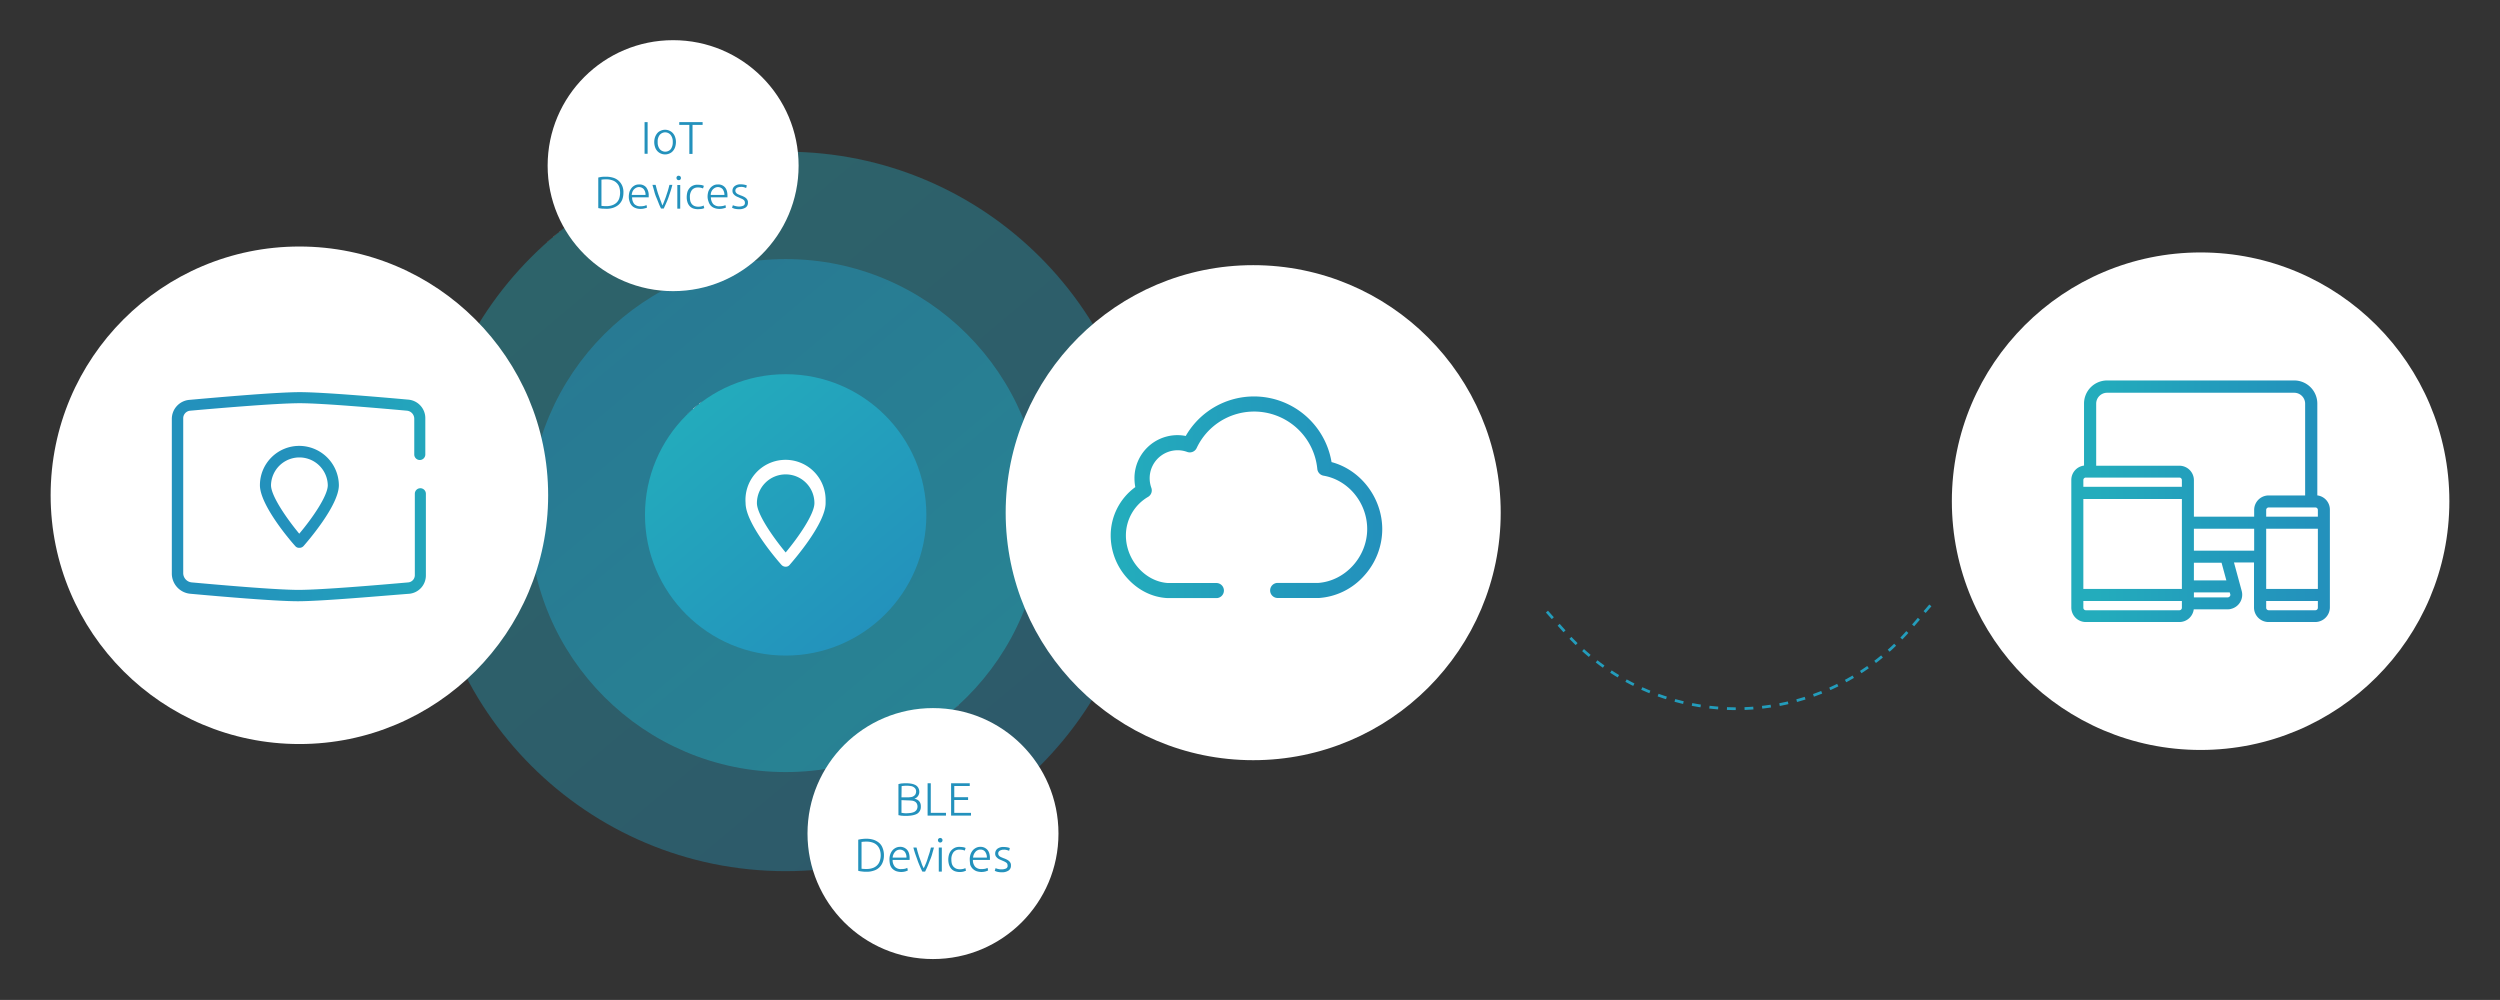 <svg
  xmlns="http://www.w3.org/2000/svg"
  xmlns:xlink="http://www.w3.org/1999/xlink" viewBox="0 0 1809 723.57">
  <rect x="0" y="0" width="1809" height="723.57" fill="#333333" stroke="none"/>
  <defs>
    <style>.cls-1{opacity:0.4;fill:url(#Degradado_sin_nombre);}.cls-1,.cls-2{isolation:isolate;}.cls-2{opacity:0.5;fill:url(#Degradado_sin_nombre-2);}.cls-3{fill:url(#Degradado_sin_nombre-3);}.cls-4{fill:#fff;}.cls-5{fill:url(#Degradado_sin_nombre_4);}.cls-6{fill:url(#Degradado_sin_nombre_5);}.cls-7{fill:#2391bc;}.cls-8{fill:url(#Degradado_sin_nombre_4-2);}.cls-9{fill:url(#Degradado_sin_nombre_4-3);}.cls-10{fill:none;stroke:#239dbc;stroke-miterlimit:10;stroke-width:2.01px;stroke-dasharray:6.37 6.37 6.37 6.37 6.37 6.37;}</style>
    <linearGradient id="Degradado_sin_nombre" x1="401.18" y1="576.47" x2="735.83" y2="177.66" gradientTransform="matrix(1, 0, 0, -1, 0, 747.13)" gradientUnits="userSpaceOnUse">
      <stop offset="0" stop-color="#fff"/>
      <stop offset="0" stop-color="#ededed"/>
      <stop offset="0" stop-color="#23abbc"/>
      <stop offset="1" stop-color="#2392bc"/>
    </linearGradient>
    <linearGradient id="Degradado_sin_nombre-2" x1="4420.56" y1="-592.46" x2="4659.17" y2="-876.82" gradientTransform="matrix(-1, 0, 0, 1, 5108.37, 1107.71)" xlink:href="#Degradado_sin_nombre"/>
    <linearGradient id="Degradado_sin_nombre-3" x1="503.07" y1="452.55" x2="633.94" y2="296.58" xlink:href="#Degradado_sin_nombre"/>
    <linearGradient id="Degradado_sin_nombre_4" x1="-7324.97" y1="-7818.43" x2="-7233.46" y2="-7818.43" gradientTransform="matrix(2, 0, 0, -2, 14808.51, -15314.04)" gradientUnits="userSpaceOnUse">
      <stop offset="0" stop-color="#2391bc"/>
      <stop offset="0.52" stop-color="#239dbc"/>
      <stop offset="1" stop-color="#23acbc"/>
    </linearGradient>
    <linearGradient id="Degradado_sin_nombre_5" x1="-7293.17" y1="-7818.48" x2="-7264.73" y2="-7818.48" xlink:href="#Degradado_sin_nombre_4"/>
    <linearGradient id="Degradado_sin_nombre_4-2" x1="997.63" y1="681.82" x2="812.56" y2="681.82" gradientTransform="translate(0 -322)" xlink:href="#Degradado_sin_nombre_4"/>
    <linearGradient id="Degradado_sin_nombre_4-3" x1="1678.44" y1="384.47" x2="1518.04" y2="384.47" gradientTransform="matrix(1, 0, 0, -1, 0, 747.13)" xlink:href="#Degradado_sin_nombre_4"/>
  </defs>
  <title>iot-test</title>
  <g id="iot-waves">
    <circle class="cls-1" cx="568.51" cy="370.07" r="260.3"/>
    <circle class="cls-2" cx="568.51" cy="373.07" r="185.6"/>
    <circle class="cls-3" cx="568.51" cy="372.57" r="101.8"/>
  </g>
  <g id="iot-int">
    <circle class="cls-4" cx="216.64" cy="358.38" r="180"/>
    <g id="ICON_TAG" data-name="ICON TAG">
      <path class="cls-5" d="M215.54,435.06h0c-16.24,0-55.73-3.41-77.78-5.41a14.7,14.7,0,0,1-13.43-14.84V303a13.85,13.85,0,0,1,12.43-13.63c18.24-1.61,62.74-5.61,80.18-5.61h0c17,0,60.55,3.8,78.39,5.41A13.46,13.46,0,0,1,307.76,303v25.86a4,4,0,0,1-8,0V303a5.85,5.85,0,0,0-5.21-5.81c-17.85-1.61-60.95-5.42-77.59-5.42h0c-17.24,0-61.34,3.81-79.38,5.42a5.5,5.5,0,0,0-5,5.61V414.61a6.78,6.78,0,0,0,6.21,6.82c17.64,1.6,60.54,5.41,77.18,5.41h0c17.24,0,61.14-3.81,79.39-5.41a5.25,5.25,0,0,0,4.81-5.22V357.28a4,4,0,0,1,8,0v59.13a13.3,13.3,0,0,1-12,13.24C277.49,431.05,233,435.06,215.54,435.06Z"/>
      <path class="cls-6" d="M219.75,395c2.61-3,25.46-29.26,25.46-43.9a28.75,28.75,0,0,0-28.67-28.46,28.44,28.44,0,0,0-28.46,28.46c0,14.64,22.85,41.1,25.46,43.9a3.58,3.58,0,0,0,3,1.41A4,4,0,0,0,219.75,395Zm17.44-43.9c0,7.82-11.63,24.46-20.65,35.08-8.82-10.62-20.44-27.26-20.44-35.08a20.55,20.55,0,0,1,41.09,0Z"/>
    </g>
  </g>
  <g id="iot-devices">
    <circle class="cls-4" cx="487.07" cy="119.87" r="90.8"/>
    <path class="cls-7" d="M466.41,88.37h2.2v22.9h-2.2Z"/>
    <path class="cls-7" d="M489.11,102.77a11.93,11.93,0,0,1-.6,3.7,7.85,7.85,0,0,1-1.6,2.8,6.42,6.42,0,0,1-2.5,1.8,7.69,7.69,0,0,1-6.3,0,7.25,7.25,0,0,1-2.5-1.8,7.85,7.85,0,0,1-1.6-2.8,11.4,11.4,0,0,1,0-7.3,9.7,9.7,0,0,1,1.6-2.8,6.42,6.42,0,0,1,2.5-1.8,7.69,7.69,0,0,1,6.3,0,7.25,7.25,0,0,1,2.5,1.8,7.85,7.85,0,0,1,1.6,2.8A10.46,10.46,0,0,1,489.11,102.77Zm-2.3,0a7.85,7.85,0,0,0-1.5-5.1A5.12,5.12,0,0,0,478,97a4.62,4.62,0,0,0-.7.7,7.77,7.77,0,0,0-1.4,5.1,7.85,7.85,0,0,0,1.5,5.1,5.24,5.24,0,0,0,7.4.6l.6-.6A8.39,8.39,0,0,0,486.81,102.77Z"/>
    <path class="cls-7" d="M508.41,88.37v2h-7.3v21h-2.3v-21h-7.3v-2Z"/>
    <path class="cls-7" d="M451.11,139.47a14.4,14.4,0,0,1-.9,5.1,10.4,10.4,0,0,1-2.6,3.6,12,12,0,0,1-4,2.2,14.64,14.64,0,0,1-5.1.7c-.9,0-1.9-.1-2.9-.1a25.12,25.12,0,0,1-2.7-.4v-22.1a25.58,25.58,0,0,1,2.7-.5c1-.1,2-.1,2.9-.1a17.92,17.92,0,0,1,5.1.7,10.26,10.26,0,0,1,6.6,5.8A11.49,11.49,0,0,1,451.11,139.47Zm-15.9,9.5,1,.1a22.6,22.6,0,0,0,2.6.1,12.51,12.51,0,0,0,4.3-.7,8.94,8.94,0,0,0,3.1-1.9,7.67,7.67,0,0,0,1.9-3.1,14,14,0,0,0,0-8.1,7.32,7.32,0,0,0-1.9-3,7.67,7.67,0,0,0-3.1-1.9,12.91,12.91,0,0,0-4.3-.7,22.6,22.6,0,0,0-2.6.1,5.13,5.13,0,0,1-1,.1Z"/>
    <path class="cls-7" d="M455,142.37a12.72,12.72,0,0,1,.6-3.9,10,10,0,0,1,1.7-2.8,8.07,8.07,0,0,1,2.4-1.7,6.63,6.63,0,0,1,2.8-.5,6.29,6.29,0,0,1,5,2,9.47,9.47,0,0,1,1.9,6.3v1h-12a7.61,7.61,0,0,0,1.5,4.8,5.89,5.89,0,0,0,4.6,1.7,13.33,13.33,0,0,0,2.8-.3,9.38,9.38,0,0,0,1.5-.6l.4,1.8a5.78,5.78,0,0,1-1.7.6,10.32,10.32,0,0,1-3,.4,9.86,9.86,0,0,1-3.8-.7,6.77,6.77,0,0,1-2.6-1.8,7.61,7.61,0,0,1-1.5-2.8A10.3,10.3,0,0,1,455,142.37Zm12.1-1.3a6.37,6.37,0,0,0-1.3-4.2,4.62,4.62,0,0,0-5.5-1,6.1,6.1,0,0,0-1.6,1.2,5.44,5.44,0,0,0-1.1,1.8,7.85,7.85,0,0,0-.5,2.2Z"/>
    <path class="cls-7" d="M479.31,148.67a27.29,27.29,0,0,0,1.4-3.3c.5-1.3,1-2.5,1.4-3.8s.9-2.6,1.3-4,.7-2.6,1-3.8h2.1c-.4,1.6-.8,3.1-1.3,4.6l-1.5,4.5c-.5,1.5-1.1,2.8-1.7,4.2s-1.2,2.6-1.7,3.8h-2c-.6-1.2-1.2-2.5-1.7-3.8s-1.1-2.8-1.7-4.2a29.68,29.68,0,0,1-1.5-4.5c-.4-1.6-.9-3.1-1.3-4.6h2.3c.3,1.2.6,2.4,1,3.8s.8,2.7,1.3,4,.9,2.6,1.4,3.8S478.91,147.77,479.31,148.67Z"/>
    <path class="cls-7" d="M492.71,128.77a1.5,1.5,0,0,1-1.5,1.6h-.1a2.1,2.1,0,0,1-1.1-.4,1.85,1.85,0,0,1-.5-1.2,1.35,1.35,0,0,1,.5-1.2,1.19,1.19,0,0,1,1.1-.4,2.1,2.1,0,0,1,1.1.4A1.66,1.66,0,0,1,492.71,128.77Zm-.5,22.2h-2.1v-17.1h2.1Z"/>
    <path class="cls-7" d="M504.91,151.37a10.3,10.3,0,0,1-3.5-.6,6.42,6.42,0,0,1-2.5-1.8,7.61,7.61,0,0,1-1.5-2.8,11.19,11.19,0,0,1-.5-3.6,15.68,15.68,0,0,1,.5-3.7,7.85,7.85,0,0,1,1.6-2.8,6.42,6.42,0,0,1,2.5-1.8,7.45,7.45,0,0,1,3.3-.6,22.75,22.75,0,0,1,2.6.2,7,7,0,0,1,1.9.6l-.6,1.9a8.8,8.8,0,0,0-1.5-.5,8.2,8.2,0,0,0-2.2-.2,5.33,5.33,0,0,0-4.3,1.8,8.13,8.13,0,0,0-1.5,5.2,13.33,13.33,0,0,0,.3,2.8,6.5,6.5,0,0,0,1.1,2.2,5.22,5.22,0,0,0,1.9,1.4,7.1,7.1,0,0,0,2.9.5,8.52,8.52,0,0,0,2.3-.3,4.24,4.24,0,0,0,1.4-.6l.5,1.9a6,6,0,0,1-1.9.6C506.71,151.27,505.81,151.37,504.91,151.37Z"/>
    <path class="cls-7" d="M512,142.37a12.72,12.72,0,0,1,.6-3.9,10,10,0,0,1,1.7-2.8,8.07,8.07,0,0,1,2.4-1.7,6.63,6.63,0,0,1,2.8-.5,6.29,6.29,0,0,1,5,2c1.3,1.4,1.9,3.5,1.9,6.3v1h-12a7.71,7.71,0,0,0,1.6,4.8,5.89,5.89,0,0,0,4.6,1.7,13.33,13.33,0,0,0,2.8-.3,4.71,4.71,0,0,0,1.5-.6l.4,1.8a5.78,5.78,0,0,1-1.7.6,10.32,10.32,0,0,1-3,.4,9.86,9.86,0,0,1-3.8-.7,6.77,6.77,0,0,1-2.6-1.8,7.61,7.61,0,0,1-1.5-2.8A10.39,10.39,0,0,1,512,142.37Zm12.2-1.3a7,7,0,0,0-1.3-4.2,4.62,4.62,0,0,0-5.5-1,6.1,6.1,0,0,0-1.6,1.2,5.44,5.44,0,0,0-1.1,1.8,5.38,5.38,0,0,0-.4,2.2Z"/>
    <path class="cls-7" d="M534.71,149.47a8.15,8.15,0,0,0,3.1-.6,2.09,2.09,0,0,0,1.2-2.1,2.54,2.54,0,0,0-.2-1.2,2.18,2.18,0,0,0-.7-.9,5.67,5.67,0,0,0-1.3-.8c-.5-.2-1.2-.5-2-.9-.6-.3-1.2-.5-1.8-.8a7.84,7.84,0,0,1-1.5-1,6.89,6.89,0,0,1-1.1-1.3,3.92,3.92,0,0,1-.4-1.8,4.12,4.12,0,0,1,1.6-3.4,6.64,6.64,0,0,1,4.3-1.3,14.28,14.28,0,0,1,2.9.3,9.83,9.83,0,0,1,1.6.5l-.5,1.9a6.94,6.94,0,0,0-1.3-.5,6.55,6.55,0,0,0-2.8-.3,3.4,3.4,0,0,0-1.4.2,3.08,3.08,0,0,0-1.2.5,3,3,0,0,0-.8.8,2.55,2.55,0,0,0,0,2.4,6.47,6.47,0,0,0,.8.9,5.39,5.39,0,0,0,1.3.7c.5.2,1.1.5,1.7.7a15.39,15.39,0,0,1,1.9.8,8.64,8.64,0,0,1,1.6,1,4.86,4.86,0,0,1,1.1,1.4,3.44,3.44,0,0,1,.4,2,4,4,0,0,1-1.7,3.5,8,8,0,0,1-4.8,1.2,12.67,12.67,0,0,1-3.4-.4c-.5-.2-1.1-.4-1.6-.6l.6-1.9c.1.1.3.1.4.2l.9.3,1.3.3A11,11,0,0,0,534.71,149.47Z"/>
  </g>
  <g id="iot-cloud">
    <circle class="cls-4" cx="906.81" cy="370.97" r="179.1"/>
    <path class="cls-8" d="M963.51,334.37A56.92,56.92,0,0,0,858,315.47a30.53,30.53,0,0,0-6-.6,31.13,31.13,0,0,0-31.1,31.1,35.73,35.73,0,0,0,.6,6.5,43.25,43.25,0,0,0-17.8,35,46,46,0,0,0,11.8,30.7c7.8,8.8,18.1,14,29.1,14.6h35.1a5.46,5.46,0,1,0,.5-10.9h-35.1c-16.5-1-30.4-16.7-30.4-34.4a32.33,32.33,0,0,1,16-27.9,5.45,5.45,0,0,0,2.4-6.6,20.6,20.6,0,0,1-1.2-7A20.24,20.24,0,0,1,859,327a5.47,5.47,0,0,0,6.9-2.8,45.94,45.94,0,0,1,87.3,15.1,5.52,5.52,0,0,0,4.5,4.9c18,3.1,31.6,19.7,31.6,38.6,0,20.1-15.8,37.5-35.3,39h-29.8a5.46,5.46,0,0,0,0,10.9h30.4a48.11,48.11,0,0,0,32.4-16,50.28,50.28,0,0,0,13.2-33.9C1000.11,360.17,984.61,340,963.51,334.37Z"/>
  </g>
  <g id="iot-ble">
    <circle class="cls-4" cx="675.11" cy="603.17" r="90.8"/>
    <path class="cls-7" d="M655.61,590.37h-1.3c-.5,0-1-.1-1.5-.1a7.72,7.72,0,0,1-1.5-.2,7.38,7.38,0,0,0-1.2-.2v-22.5l1.3-.3a7.72,7.72,0,0,1,1.5-.2c.5,0,1-.1,1.5-.1h1.4a21.86,21.86,0,0,1,3.6.3,10.6,10.6,0,0,1,3,1,5.2,5.2,0,0,1,2,1.9,6,6,0,0,1,.8,2.9,5.09,5.09,0,0,1-1,3.2,4.43,4.43,0,0,1-2.6,1.8,7.31,7.31,0,0,1,1.9.7,4.75,4.75,0,0,1,2.5,2.8,6.61,6.61,0,0,1,.3,2.4,5.64,5.64,0,0,1-2.6,5C662,589.77,659.31,590.37,655.61,590.37Zm-3.3-13.4h4.5a19.42,19.42,0,0,0,2.4-.2,4.38,4.38,0,0,0,1.9-.7,4,4,0,0,0,1.3-1.3,5,5,0,0,0,.5-2.1,3.83,3.83,0,0,0-.5-1.9,4.83,4.83,0,0,0-3.6-2,14.15,14.15,0,0,0-2.9-.2,13.42,13.42,0,0,0-2.1.1,5.9,5.9,0,0,0-1.4.2Zm0,2v9.2c.3,0,.8.1,1.5.2a14.08,14.08,0,0,0,2,.1c1,0,2-.1,3-.2a11.07,11.07,0,0,0,2.6-.7,5.17,5.17,0,0,0,1.8-1.5,4.74,4.74,0,0,0,.2-4.6,3.53,3.53,0,0,0-1.3-1.4,5.79,5.79,0,0,0-2.1-.7,26.35,26.35,0,0,0-2.8-.2Z"/>
    <path class="cls-7" d="M684.51,588.17v2h-13.3v-23.4h2.3v21.4Z"/>
    <path class="cls-7" d="M688.21,590.17v-23.4h13.5v2h-11.2v8.1h10v2h-10v9.3h12.1v2Z"/>
    <path class="cls-7" d="M639.61,619a13,13,0,0,1-1,5.2,9.94,9.94,0,0,1-6.7,5.9,15.21,15.21,0,0,1-5.2.7,16.17,16.17,0,0,1-3-.2,12.82,12.82,0,0,1-2.7-.5v-22.5a25.58,25.58,0,0,1,2.7-.5c1-.1,2-.2,3-.2a18.13,18.13,0,0,1,5.2.7,12.5,12.5,0,0,1,4.1,2.2,8.64,8.64,0,0,1,2.6,3.7A13.67,13.67,0,0,1,639.61,619Zm-16.2,9.6a7.72,7.72,0,0,0,1,.1,24.37,24.37,0,0,0,2.7.1,13.08,13.08,0,0,0,4.4-.7,8.25,8.25,0,0,0,3.2-2,7.67,7.67,0,0,0,1.9-3.1,12.79,12.79,0,0,0,0-8.2,8.94,8.94,0,0,0-1.9-3.1,8.25,8.25,0,0,0-3.2-2,13.08,13.08,0,0,0-4.4-.7,24.37,24.37,0,0,0-2.7.1,5.13,5.13,0,0,1-1,.1Z"/>
    <path class="cls-7" d="M643.61,621.87a10.88,10.88,0,0,1,.7-4,8.75,8.75,0,0,1,1.7-2.8,8.07,8.07,0,0,1,2.4-1.7,7.06,7.06,0,0,1,2.8-.6,6.58,6.58,0,0,1,5.1,2.1c1.3,1.4,1.9,3.5,1.9,6.4v.5a1.09,1.09,0,0,1-.1.5h-12.2a7.24,7.24,0,0,0,1.6,4.9,5.88,5.88,0,0,0,4.7,1.7,12.65,12.65,0,0,0,2.8-.3,9.38,9.38,0,0,0,1.5-.6l.4,1.9a13.36,13.36,0,0,1-1.8.7,11.31,11.31,0,0,1-6.9-.3,8.3,8.3,0,0,1-2.7-1.9,7.3,7.3,0,0,1-1.5-2.9A19.82,19.82,0,0,1,643.61,621.87Zm12.3-1.4a6.37,6.37,0,0,0-1.3-4.2,4.68,4.68,0,0,0-7.1.3,6.7,6.7,0,0,0-1.1,1.8,7.85,7.85,0,0,0-.5,2.2h10Z"/>
    <path class="cls-7" d="M668.41,628.27q.75-1.5,1.5-3.3a35.4,35.4,0,0,0,1.4-3.9c.4-1.4.9-2.7,1.3-4s.7-2.6,1-3.8h2.2c-.4,1.6-.9,3.2-1.3,4.7a34.3,34.3,0,0,1-1.6,4.5c-.6,1.4-1.1,2.9-1.7,4.3s-1.2,2.7-1.8,3.9h-2q-.9-1.8-1.8-3.9c-.6-1.4-1.2-2.8-1.7-4.3s-1.1-3-1.6-4.5-1-3.1-1.4-4.7h2.3c.3,1.2.6,2.5,1,3.8s.8,2.7,1.3,4,1,2.6,1.4,3.9A20.35,20.35,0,0,0,668.41,628.27Z"/>
    <path class="cls-7" d="M682,608a1.66,1.66,0,0,1-.5,1.2,1.69,1.69,0,0,1-2.3,0,1.85,1.85,0,0,1-.5-1.2,1.35,1.35,0,0,1,.5-1.2,1.69,1.69,0,0,1,2.3,0A1.66,1.66,0,0,1,682,608Zm-.5,22.7h-2.2v-17.4h2.2Z"/>
    <path class="cls-7" d="M694.51,631a11.33,11.33,0,0,1-3.6-.6,6.77,6.77,0,0,1-2.6-1.8,9,9,0,0,1-1.6-2.9,13.3,13.3,0,0,1,0-7.4,8.27,8.27,0,0,1,1.6-2.9,9.2,9.2,0,0,1,2.5-1.9,7.84,7.84,0,0,1,3.3-.7,24.52,24.52,0,0,1,2.7.2,6,6,0,0,1,1.9.6l-.6,1.9a8.8,8.8,0,0,0-1.5-.5,16.41,16.41,0,0,0-2.3-.2,5.31,5.31,0,0,0-4.4,1.9,8.24,8.24,0,0,0-1.5,5.3,12.65,12.65,0,0,0,.3,2.8,5.7,5.7,0,0,0,1.1,2.2,6.18,6.18,0,0,0,2,1.5,7.1,7.1,0,0,0,2.9.5,9.86,9.86,0,0,0,2.4-.3,4.24,4.24,0,0,0,1.4-.6l.5,1.9a14.58,14.58,0,0,1-1.9.7A10.9,10.9,0,0,1,694.51,631Z"/>
    <path class="cls-7" d="M701.71,621.87a10.88,10.88,0,0,1,.7-4,8.75,8.75,0,0,1,1.7-2.8,8.07,8.07,0,0,1,2.4-1.7,6.71,6.71,0,0,1,2.8-.6,6.58,6.58,0,0,1,5.1,2.1c1.3,1.4,1.9,3.5,1.9,6.4v1H704a7.24,7.24,0,0,0,1.6,4.9,6.12,6.12,0,0,0,4.7,1.7,12.65,12.65,0,0,0,2.8-.3,9.38,9.38,0,0,0,1.5-.6l.4,1.9a13.36,13.36,0,0,1-1.8.7,11.31,11.31,0,0,1-6.9-.3,8.3,8.3,0,0,1-2.7-1.9,7.85,7.85,0,0,1-1.6-2.8C701.91,624.37,701.71,623.17,701.71,621.87Zm12.4-1.4a7,7,0,0,0-1.3-4.2,4,4,0,0,0-3.4-1.5,3.84,3.84,0,0,0-2.1.5,4,4,0,0,0-1.6,1.3,6.7,6.7,0,0,0-1.1,1.8,7.85,7.85,0,0,0-.5,2.2h10Z"/>
    <path class="cls-7" d="M724.81,629.07a8.15,8.15,0,0,0,3.1-.6,2.09,2.09,0,0,0,1.2-2.1,5,5,0,0,0-.2-1.2,2.18,2.18,0,0,0-.7-.9,9.13,9.13,0,0,0-1.3-.8l-2-.9a15.86,15.86,0,0,1-1.8-.8,5.6,5.6,0,0,1-1.5-1,6.89,6.89,0,0,1-1.1-1.3,4.06,4.06,0,0,1-.4-1.9,4.42,4.42,0,0,1,1.6-3.4,6.92,6.92,0,0,1,4.4-1.3,15.26,15.26,0,0,1,3,.3,7.49,7.49,0,0,1,1.6.5l-.5,2a5.78,5.78,0,0,0-1.4-.5,6.72,6.72,0,0,0-2.8-.3,3.4,3.4,0,0,0-1.4.2,6.12,6.12,0,0,0-1.2.5,3,3,0,0,0-.8.8,2.55,2.55,0,0,0,0,2.4,2.36,2.36,0,0,0,.8.9,5.39,5.39,0,0,0,1.3.7c.5.2,1.1.5,1.7.7a15.39,15.39,0,0,1,1.9.8,8.64,8.64,0,0,1,1.6,1,5.26,5.26,0,0,1,1.2,1.4,3.78,3.78,0,0,1,.4,2.1,4,4,0,0,1-1.8,3.6,8.2,8.2,0,0,1-4.8,1.2,13.42,13.42,0,0,1-3.5-.4c-.6-.2-1.1-.4-1.6-.6l.6-2a.76.76,0,0,0,.4.2l.9.3c.4.1.9.2,1.4.3A9.15,9.15,0,0,0,724.81,629.07Z"/>
  </g>
  <g id="iot-result">
    <circle class="cls-4" cx="1592.36" cy="362.67" r="180"/>
    <path class="cls-9" d="M1676.81,358.47V292a16.73,16.73,0,0,0-16.7-16.7h-135.4A16.73,16.73,0,0,0,1508,292v44.9a10.47,10.47,0,0,0-9.2,10.4v92.3a10.5,10.5,0,0,0,10.5,10.5H1577a10.48,10.48,0,0,0,10.4-9.2H1612a8,8,0,0,0,2.7-.4,10.53,10.53,0,0,0,7.4-12.9l-5.6-20.6H1631v32.6a10.5,10.5,0,0,0,10.5,10.5h33.8a10.65,10.65,0,0,0,10.6-10.5v-70.8A10.35,10.35,0,0,0,1676.81,358.47Zm-98,81.3a1.79,1.79,0,0,1-1.8,1.8h-67.7a1.79,1.79,0,0,1-1.8-1.8v-4.9h71.3Zm0-13.6h-71.3v-65.1h71.3Zm0-73.9h-71.3v-4.9h0a1.79,1.79,0,0,1,1.8-1.8H1577a1.79,1.79,0,0,1,1.8,1.8Zm33.2,80h-24.5v-3.6h25.9l.4,1.3c0,.2.1.3.1.5A2,2,0,0,1,1612,432.27Zm-24.5-25.1h20L1611,420h-23.5Zm43.6-8.7h-43.6v-15.9h43.6Zm0-29.5v4.9h-43.6v-26.4A10.5,10.5,0,0,0,1577,337h-60.2v-44.9a7.92,7.92,0,0,1,7.9-7.9h135.4a7.92,7.92,0,0,1,7.9,7.9v66.4h-26.4A10.5,10.5,0,0,0,1631.11,369Zm46.1,70.8a1.79,1.79,0,0,1-1.8,1.8h-33.8a1.79,1.79,0,0,1-1.8-1.8v-4.9h37.4v4.9Zm0-13.6h-37.4v-43.6h37.4Zm.1-52.3h-37.5V369a1.79,1.79,0,0,1,1.8-1.8h33.8a1.79,1.79,0,0,1,1.8,1.8v4.9Z"/>
  </g>
  <g id="iot-track">
    <g id="iot-track-2" data-name="iot-track">
      <path class="cls-4" d="M568.51,410.07a4.1,4.1,0,0,1-3.1-1.4c-2.7-3-25.9-29.8-25.9-44.6a29,29,0,1,1,57.9-2.9V364c0,14.9-23.3,41.6-25.9,44.6A3.56,3.56,0,0,1,568.51,410.07Zm0-66.8a20.78,20.78,0,0,0-20.8,20.8c0,8,11.7,24.7,20.8,35.7,9.1-10.9,20.8-27.7,20.8-35.7A20.78,20.78,0,0,0,568.51,343.27Z"/>
    </g>
  </g>
  <g id="iot-line">
    <g id="iot-line-2" data-name="iot-line">
      <path class="cls-10" d="M1396.81,438.07l-15,17.4c-64.9,75-180.5,76.6-247.5,3.9l-2.1-2.4-14.8-16.6"/>
    </g>
  </g>
</svg>